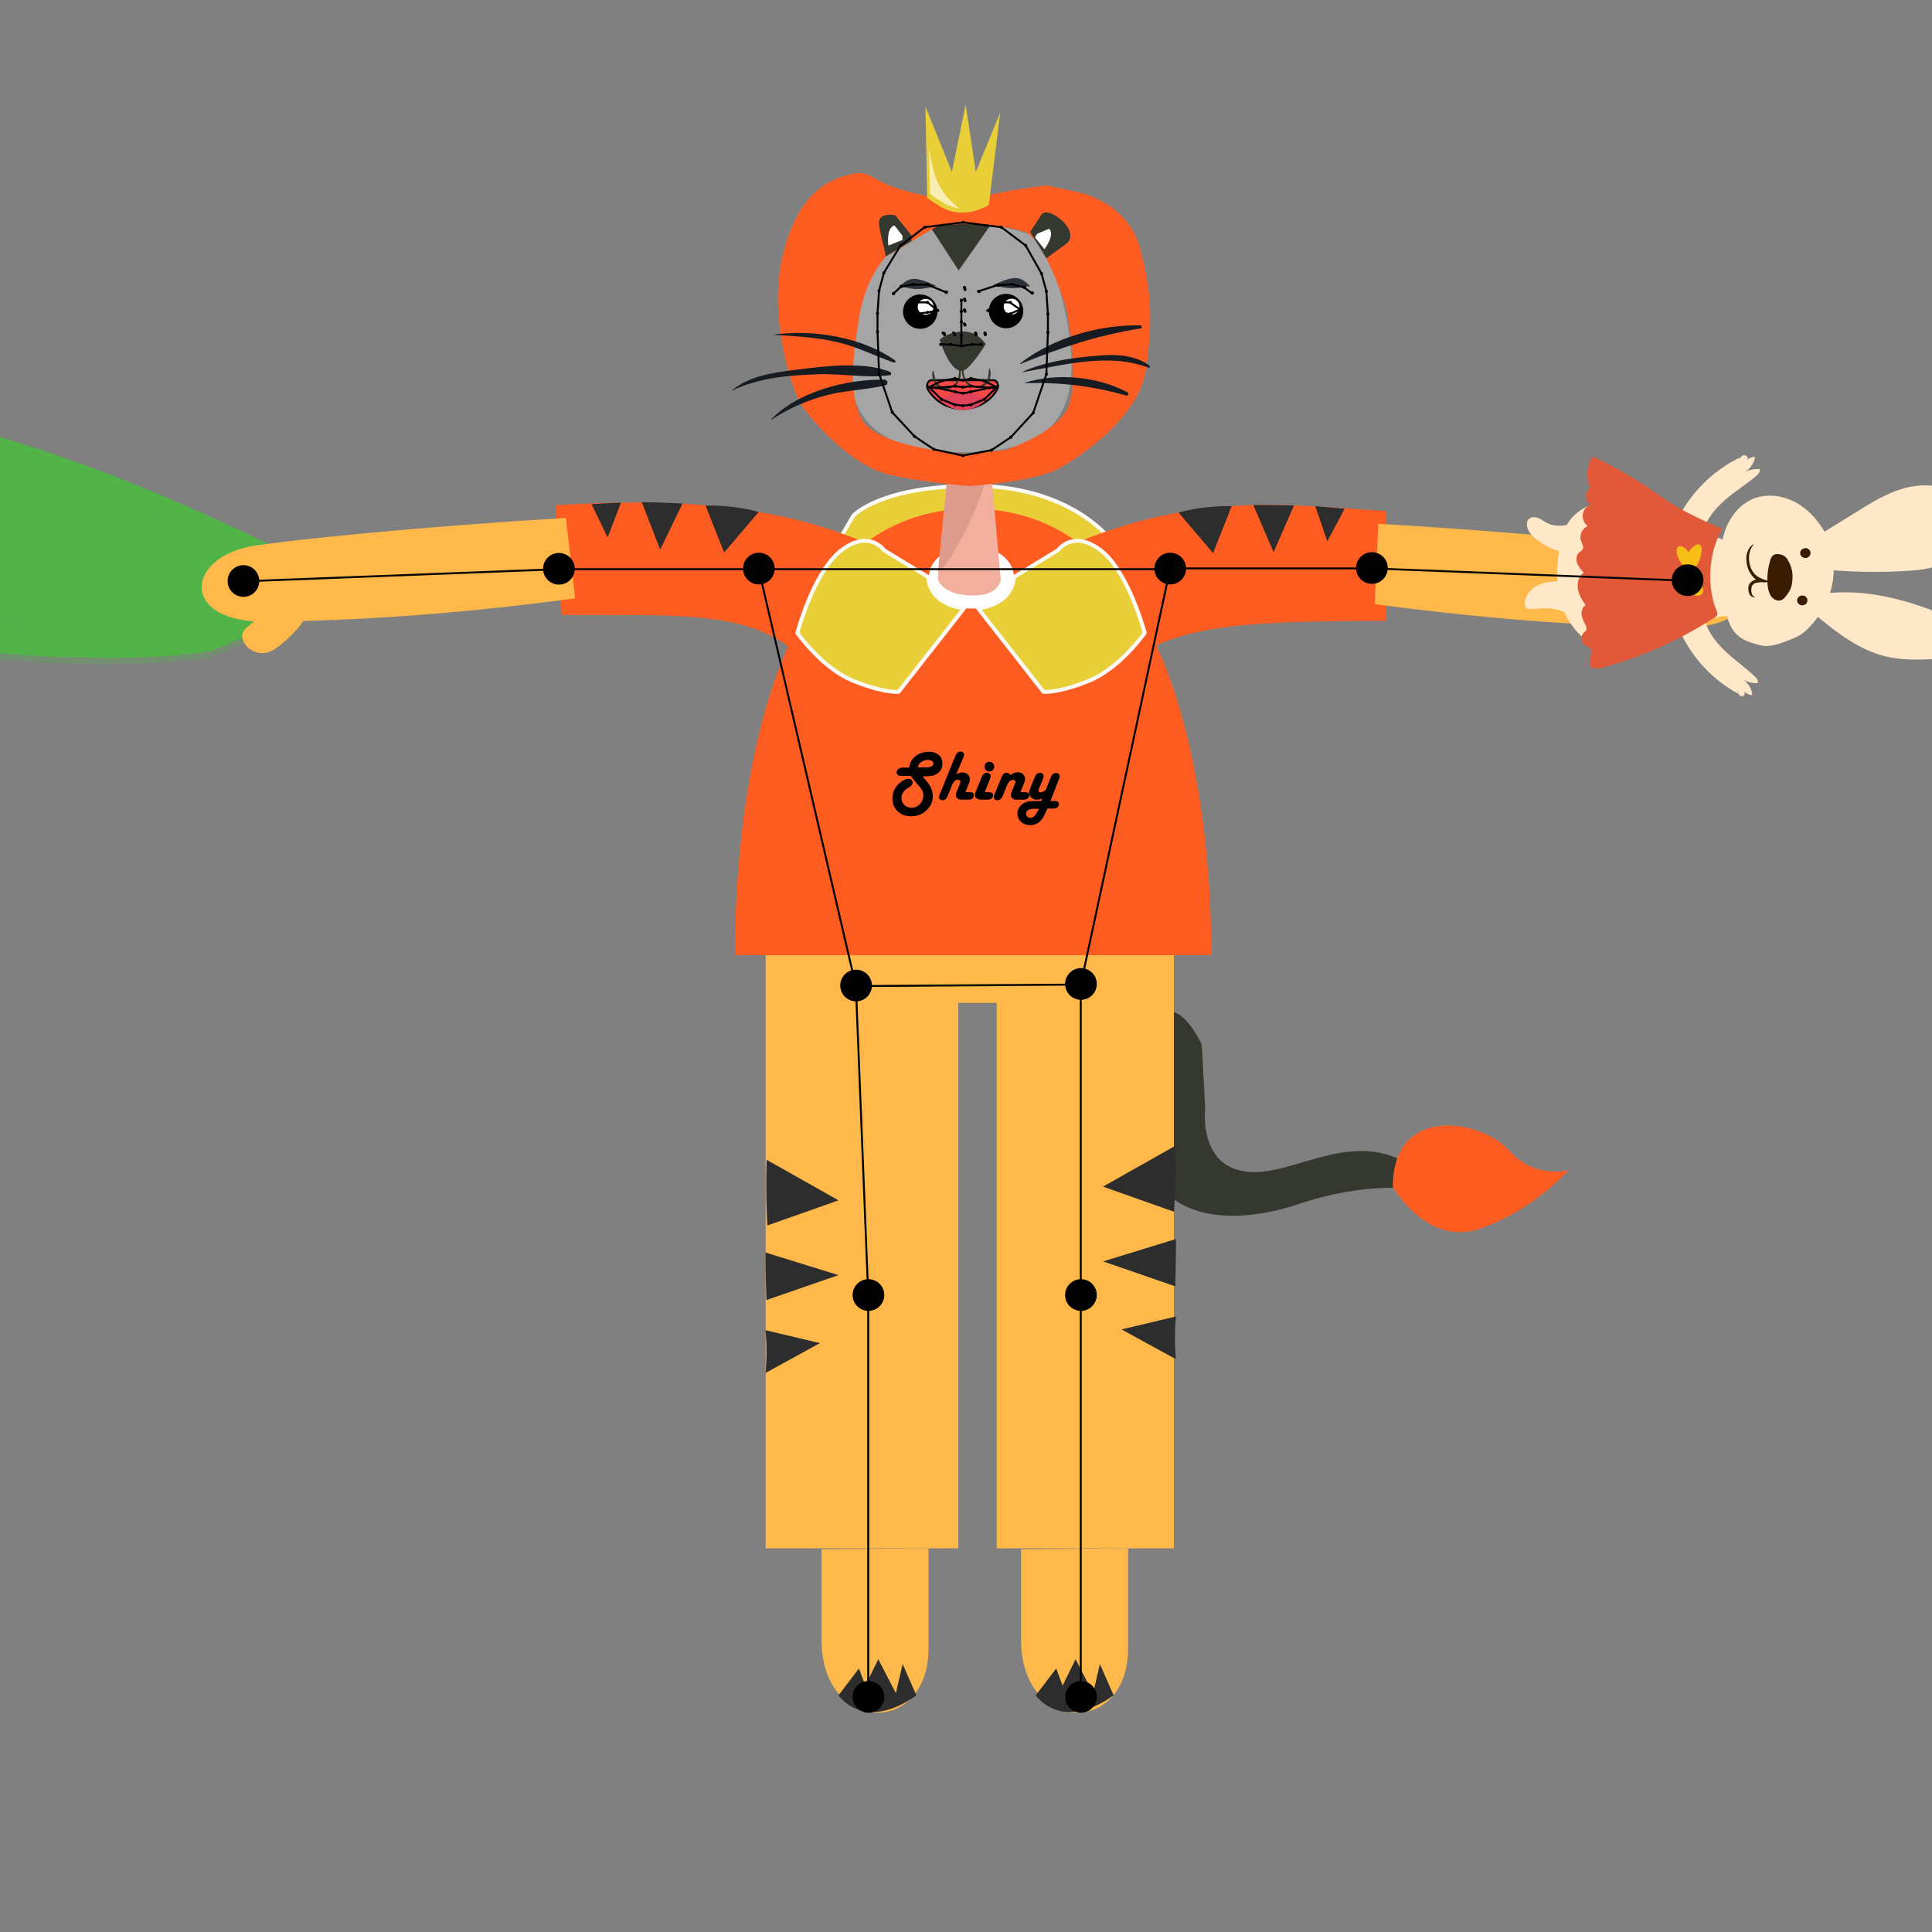 <?xml version="1.0" encoding="utf-8"?>
<!-- Generator: Adobe Illustrator 26.0.2, SVG Export Plug-In . SVG Version: 6.00 Build 0)  -->
<svg version="1.1" xmlns="http://www.w3.org/2000/svg" xmlns:xlink="http://www.w3.org/1999/xlink" x="0px" y="0px"
	 viewBox="0 0 1000 1000" style="enable-background:new 0 0 1000 1000;" xml:space="preserve">
<rect x="0" y="0" width="1000" height="1000" fill="#808080" stroke="none"/>
<style type="text/css">
	.st0{fill:#FFB84A;}
	.st1{fill:#52B349;}
	.st2{opacity:0.3;fill:#52B349;enable-background:new    ;}
	.st3{fill:#35382E;}
	.st4{fill:#FF5C22;}
	.st5{fill:#2C2D2C;}
	.st6{fill:#E8CF38;stroke:#FCFBF7;stroke-width:2;stroke-linecap:round;stroke-linejoin:round;stroke-miterlimit:10;}
	.st7{fill:#FFFFFF;}
	.st8{fill:#FFE8C7;}
	.st9{fill:#E25939;}
	.st10{fill:#F3AF9D;}
	.st11{fill:#DD9B8E;}
	.st12{fill:#F7BF15;}
	.st13{fill:#3A1B04;}
	.st14{opacity:0.29;fill:#FFFFFF;enable-background:new    ;}
	.st15{fill:#2C323A;}
	.st16{fill:#F74848;stroke:#020202;stroke-miterlimit:10;}
	.st17{fill:#E0415B;}
	.st18{fill:#E8CF38;}
	.st19{fill:#F9EDB4;}
	.st20{fill:none;}
	.st21{fill:#171C23;}
	.st22{fill:none;stroke:#000000;stroke-miterlimit:10;}
</style>
<g id="illustration">
	<path class="st0" d="M528.5,801.9v46.8c0,48.8,55.4,50.3,55.4,4.5v-51.8L528.5,801.9z"/>
	<path class="st1" d="M-148,307.3c1.4-4.9-1.8-10.2-6.6-11.6c-5-1.4-10,1.6-11.4,6.4c-0.3,1.2-0.4,2.4-0.3,3.6
		c-4.6-1.5-9.1-2.9-13.4-4.3c1.7-6.4-2.4-13.4-8.8-15.2c-6.2-1.8-12.5,1.6-14.8,7.4c-21.6-7.3-34.8-12.1-34.8-12.1l25.7-24.7
		l-16.6-25c17.9-14.8,38.9-17.6,53.7-17.3c-1.1,1.1-1.9,2.5-2.4,4.1c-1.4,4.9,1.8,10.2,6.6,11.6c5,1.4,10-1.5,11.4-6.4
		c0.8-2.7,0.1-5.6-1.4-7.8c2.9,0.5,4.6,1,4.6,1l22.1,22l-6.5-27.7c14.4-1.5,28.9-2,43.4-1.7c-0.6,0.8-1,1.8-1.3,2.8
		c-1.4,4.9,1.8,10.2,6.6,11.6c5,1.4,10-1.6,11.4-6.4c0.7-2.5,0.3-5-1-7.2c112.8,7.5,267.4,95.4,267.4,95.4l-77.3,31.5
		c-61.8,9-176.2-0.9-258.3-26.3C-149.1,309.9-148.4,308.6-148,307.3z"/>
	<path class="st1" d="M-173.5,214.1c-1.1,1.1-1.9,2.5-2.4,4.1c-1.4,4.9,1.8,10.2,6.6,11.6c5,1.4,10-1.5,11.4-6.4
		c0.8-2.7,0.1-5.6-1.4-7.8c2.9,0.5,4.6,1,4.6,1l18.1,18c-7.7,1.1-17.6,3.6-33,7.1c-24.1,5.6-41.6,1.7-53.6-4.3l-3.9-5.9
		C-209.3,216.5-188.3,213.7-173.5,214.1z"/>
	<path class="st1" d="M70.5,266.6C23.2,278.9,5.7,275.7-62.4,253c-46.1-15.4-54-21-71.2-19.1l-5.5-23.2c14.4-1.5,28.9-2,43.4-1.7
		c-0.6,0.8-1,1.8-1.3,2.8c-1.4,4.9,1.8,10.2,6.6,11.6c5,1.4,10-1.6,11.4-6.4c0.7-2.5,0.3-5-1-7.2c115.4,17.3,231.1,86.4,227,70.8
		l38,24.4C162.9,296,90.6,261.4,70.5,266.6z"/>
	<path class="st2" d="M107.9,340.5c-61.8,9-176.2-0.9-258.3-26.3c0.9-1,1.6-2.2,2-3.6c1.4-4.9-1.8-10.2-6.6-11.6
		c-5-1.4-10,1.6-11.4,6.4c-0.3,1.2-0.4,2.4-0.3,3.6c-4.6-1.5-9.1-2.9-13.4-4.3c1.7-6.4-2.4-13.4-8.8-15.2
		c-6.2-1.8-12.5,1.6-14.8,7.4c-21.6-7.3-34.8-12.1-34.8-12.1l16.4-15.8c13.7,8.7,40.9,16.5,93.4,7.6c94.8-15.9,108,30,153.7,60.1
		c23.6,15.6,101.1-17.9,129.9-15.4L107.9,340.5z"/>
	<path class="st0" d="M425.2,801.9v46.8c0,48.8,55.4,50.3,55.4,4.5v-51.8L425.2,801.9z"/>
	<path class="st3" d="M623.8,574.2c0,0-3.6,29.8,22,32.3c25.6,2.6,57.1-26,90.2,0.8l-1.2,8.4c0,0-26.2-4.9-63.2,7.7
		c-27.1,9.2-88.2,17.6-81.2-57.7s31.1-26.8,31.5-25.2S623.8,574.2,623.8,574.2z"/>
	<path class="st4" d="M720.9,614.2c0,0,17.6,31.6,45.7,21.6c28-10,45.2-30.1,45.2-30.1s-17.3,4.9-30.9-10.4
		C767.3,579.9,721.1,570.9,720.9,614.2z"/>
	<path class="st0" d="M396.3,488.2c0,54.2,0,121.5,0,186.1c0,45.5,0,89.7,0,127.1c56.6,0,58.8,0,99.7,0c0-38.2,0-82.7,0-126
		c0-61.9,0-121.4,0-156.3c5.9,0,14.5,0,19.9,0c0,33.7,0,94.5,0,156.3c0,44.8,0,90.1,0,126c45,0,34.6,0,91.7,0c0-35.1,0-79.5,0-126
		c0-64.9,0-133.8,0-187.2L396.3,488.2L396.3,488.2z"/>
	<path class="st5" d="M396.2,648.3L434,660l-37.3,12.9C396.7,672.9,396.3,662.8,396.2,648.3z"/>
	<path class="st5" d="M396.8,600.3l37.2,21l-36.8,13C397.2,634.3,396.2,621.1,396.8,600.3z"/>
	<path class="st5" d="M396.2,688.5l28.2,6.7l-28.1,15.4C396.3,710.5,397.4,698.9,396.2,688.5z"/>
	<path class="st5" d="M608.7,641.3L571,652.9l37.3,12.9C608.2,665.8,608.7,655.7,608.7,641.3z"/>
	<path class="st5" d="M608.1,593.2l-37.2,21l36.8,13C607.7,627.2,608.7,614,608.1,593.2z"/>
	<path class="st5" d="M608.7,681.4l-28.2,6.7l28.1,15.4C608.6,703.5,607.5,691.8,608.7,681.4z"/>
	<path class="st6" d="M441.7,266.9c0,0,14-15.5,62.7-15.4s69.4,26.7,69.4,26.7l-4.5,1.6l-9.8,8c0,0-13.4-16.7-73.1-14.3
		c-34.4,1.4-38.9,9.3-38.9,9.3l-12.3-4.8L441.7,266.9z"/>
	<path class="st4" d="M380.4,494.4c0-47.3,6-116.9,31.1-167.4c8.4-16.8,18.9-31.5,32-42.5c15.7-13.2,35.3-21.2,59.4-21.2
		c26.1,0,46.9,9.2,63.4,24.3c10.3,9.4,19,21.2,26.2,34.4C620,372.4,627,444.5,627,494.4H380.4L380.4,494.4z"/>
	<ellipse class="st7" cx="502.8" cy="298.7" rx="22" ry="16.3"/>
	<path class="st4" d="M287.7,261.5l3,56.8c58.9,0.3,93.5-2.3,119.3,17.7l48.7-50.2C404.4,259.1,343.7,258.1,287.7,261.5z"/>
	<path class="st4" d="M547.6,284.8l43.3,53.2c27-16.2,67.7-16.3,126.6-16.7v-56.8C661.5,261.1,618.3,254.1,547.6,284.8z"/>
	<path class="st5" d="M648.7,261.4l10.5,24.4l10.6-24.2C669.7,261.6,661.1,261.4,648.7,261.4z"/>
	<path class="st5" d="M610,265.3l17.9,21l9.6-24.3C637.5,262,623.8,261.4,610,265.3z"/>
	<path class="st5" d="M680.8,262l6.2,18.2l9-16.9C696,263.4,689.8,262.7,680.8,262z"/>
	<path class="st5" d="M353.3,260.6l-11.6,23.9l-9.5-24.6C332.2,259.9,340.9,260,353.3,260.6z"/>
	<path class="st5" d="M392.7,265l-17.9,21l-9.6-24.3C365.3,261.7,379,261.1,392.7,265z"/>
	<path class="st5" d="M321.4,260.2l-6.9,18l-8.3-17.2C306.2,260.9,312.5,260.5,321.4,260.2z"/>
	<path class="st0" d="M292.9,268.1c-47.7,2.7-123.1,8.9-160.2,14.2c-37.1,5.3-40.1,40.1,5.3,39.5s95.2-3.5,159.7-12.1L292.9,268.1z"
		/>
	<path class="st0" d="M157.5,320.6l-17-6.8c0,0-6.1,5.5-13,11.2s4.7,18.4,15.3,10.6C153.5,327.8,157.5,320.6,157.5,320.6z"/>
	<path class="st0" d="M711.6,312.7c64.5,8.6,113.3,11.5,158.7,12.1s42.4-34.2,5.3-39.5c-37.1-5.3-114.5-11.5-162.2-14.2L711.6,312.7
		z"/>
	<path class="st8" d="M902.9,359.6c0.3-0.6,0.1-1.2-0.2-1.7c1.1,1.1,2.7,1.8,4.3,1.9c-0.3-3.2-2.1-6.3-4.8-8.1
		c2.2,1.3,4.9,2,7.5,1.9c0.6-1.2-0.4-2.5-1.4-3.4c-5.1-4.9-11-8.9-16.1-13.9c-4.3-4.2-8.1-9.3-9.7-15c2.8-1,5.6-1.8,8.5-2.2
		c0.9-0.1,1.9-0.2,2.8-0.3c1,3.4,2.4,6.8,4.9,9.4c3.4,3.4,8.3,4.8,13,5.9c5.4,1.2,11.7-1.8,16.8-3.8c3.5-1.3,6.5-3.9,9-6.7
		c1.2-1.4,2.4-2.8,3.4-4.3c10.8,8.9,22.2,17.5,35.7,20.6c6.9,1.6,14,1.6,21,1.4c6-0.2,13.1-1.2,15.7-6.6c2-4.1,0.4-9.3-2.8-12.6
		c-3.2-3.3-7.5-5.1-11.8-6.7c-16.5-6.1-34-10-51.5-8.5c1.2-3.8,1.9-7.7,1.9-11.7c13.1,1,26.2,1.1,39.3,0.2
		c6.9-0.5,14.2-1.4,19.7-5.6c3.5-2.7,6-6.6,7.9-10.6c2.6-5.7,4.1-12.6,1.2-18.1c-1.5-2.9-4.1-5-7-6.6c-7.7-4.2-17.2-4-25.6-1.5
		c-8.4,2.5-16,7.2-23.4,11.8c-5.6,3.5-11.2,6.9-16.8,10.4c-3.3-5.5-7.4-10.4-12.7-13.8c-7.3-4.8-16.9-6.5-24.8-3
		c-7.4,3.3-12.5,10.6-14.7,18.4c-0.2,0.8-0.4,1.7-0.6,2.5c-2.8-1.1-5.6-2.4-8.3-3.7c-0.6-0.3-1.2-0.6-1.7-0.8
		c1.7-6.1,6-11.3,10.8-15.6c5.3-4.7,11.4-8.4,16.8-13c1-0.9,2.1-2.1,1.6-3.4c-2.6-0.2-5.3,0.3-7.6,1.5c2.8-1.7,4.7-4.6,5.2-7.8
		c-1.6,0-3.2,0.6-4.3,1.7c0.4-0.5,0.6-1.1,0.3-1.7c-0.4-1-1.9-1.1-2.7-0.5c-0.9,0.6-1.3,1.7-1.7,2.7c0.2-0.6,0.4-1.3,0.6-1.9
		c-13.7,6.6-25.1,17.8-31.9,31.3c-6.5-3.3-13.2-6.4-20.2-8.6c-3.8-1.2-7.8-2-11.8-1.8c-2.6,0.2-5.2,0.8-7.7,1.5
		c-6.9,2.1-13.8,5.5-17.5,11.6c-0.2,0.3-0.4,0.7-0.6,1c-3.6,0.5-7.3,0.5-10.4-1.2c-1.5-0.8-2.8-1.9-4.4-2.5
		c-1.6-0.6-3.6-0.7-4.8,0.6c-0.9,0.9-1.1,2.3-0.9,3.5c0.5,3.5,3.4,6.1,6.3,8.1c3.1,2.2,6.7,4.1,10.3,4.9c-0.9,5.2-1.3,10.5-0.9,15.7
		c-3.6,0.1-7.2,0.6-10.4,2.2c-3.5,1.8-6.4,5.3-6.5,9.2c0,0.9,0.1,1.8,0.8,2.4c0.6,0.5,1.4,0.5,2.1,0.5c4.1,0,8.2-0.7,12.2,0
		c1.9,0.3,3.7,1,5.5,1.7c4.5,10.2,13.6,18.8,24.6,20.5c10,1.6,20-2.4,29-7c2.1-1.1,4.2-2.2,6.3-3.3c6.2,13.4,16.7,24.7,29.7,31.8
		c-0.2-0.6-0.3-1.3-0.5-1.9c0.3,1,0.7,2.1,1.5,2.8C901,360.6,902.5,360.5,902.9,359.6z"/>
	<path class="st9" d="M828.8,345.7c20.8-5.5,40.7-14.4,58.7-26.1c0.6-0.4,1.3-0.9,1.4-1.6c0.1-0.5-0.1-1.1-0.3-1.6
		c-3.9-9.4-4.2-20.3-2-30.3c1.2-5.5,4.2-11.8,4.8-12.4c-9.1-4-18.3-8-26.7-13.4c-3.5-2.2-6.8-4.6-10.2-6.9
		c-9.2-6.3-18.9-11.8-28.9-16.6c-0.4-0.2-0.8-0.4-1.2-0.2c-0.4,0.1-0.7,0.5-0.9,0.9c-2.4,4.6-2.5,10.3-0.5,15
		c-2.9,1.9-2.8,7,0.2,8.7c-2.1,0.8-3.7,2.8-4,5.1c-0.3,2.3,0.8,4.6,2.6,6c-2.8,1.1-4.5,4.6-3.5,7.5c0.5,1.6,1.7,3.4,0.8,4.7
		c-0.4,0.6-1.1,0.9-1.6,1.3c-1.6,1.3-1.8,3.7-1.2,5.6c0.7,1.9,2.1,3.5,3.4,5c-2.6,1.8-3.5,5.3-3,8.4c0.5,3.1,2.2,5.8,4,8.4
		c-1.5,0.9-2.2,2.8-2.1,4.6c0.1,1.8,0.9,3.4,1.7,5c0.6,1.1,1.2,2.4,0.6,3.5c-0.3,0.5-0.8,0.8-1.2,1.2c-1.7,1.7-1.5,4.9,0.5,6.3
		c0.9,0.6,2,1,2.8,1.8c2.1,2.6-1.7,7,0.4,9.5C824.7,346.5,827,346.1,828.8,345.7z"/>
	<path class="st10" d="M491.4,236.4h20.9c0,0,4.3,47.5,5.7,64c-2.1,6.8-9.1,8-15.5,7.8c-8.2-0.1-15.9-3.3-17.1-8.8L491.4,236.4z"/>
	<path class="st11" d="M491.4,236.4h20.9c1.9,12.6-21.6,59.4-26.8,59.4L491.4,236.4z"/>
	<path class="st12" d="M880.4,307.9c1.6-0.6,1.1-3.2,0.6-4.9c-0.8-2.8-2-5.5-3.6-8l-0.3-0.6c2.1-2.7,3.4-6.1,3.7-9.6
		c0.1-1.1-0.1-2.5-1.1-2.9c-0.9-0.4-2,0.1-2.8,0.8c-1.2,0.9-2.3,2-3.2,3.1c-0.6-1.6-2.1-2.8-3.8-3.1c-0.3-0.1-0.7-0.1-1,0.1
		c-0.9,0.3-1.1,1.5-1.1,2.5c0.3,3.8,2.9,7,5.3,9.9c-2.7,2.1-5.7,4.8-5.5,8.2c0,0.5,0.1,0.9,0.4,1.3c0.4,0.6,1.3,0.8,2,0.6
		c0.7-0.2,3-1.8,3.6-2.2c0.9,2.1,2.2,3.3,2.7,3.9C877.3,308.1,877.7,308.9,880.4,307.9z"/>
	<path class="st13" d="M936.5,287.9c1.5-1.7,0.2-4.2-2-4.2c-0.3,0-0.6,0.1-0.8,0.2c-0.1,0-0.3,0-0.4,0.1c-1.6,0.6-2,2.7-0.9,3.9
		C933.5,289.1,935.4,289.2,936.5,287.9z"/>
	<path class="st13" d="M934.9,312.4c1.5-1.7,0.2-4.2-2-4.2c-0.3,0-0.6,0.1-0.8,0.2c-0.1,0-0.3,0-0.4,0.1c-1.6,0.6-2,2.7-0.9,3.9
		C931.8,313.6,933.7,313.7,934.9,312.4z"/>
	<path class="st13" d="M926.2,291.4c-1.3-2.6-2.1-3.9-5-4.5c-1.1-0.2-2.3-0.2-3.2,0.4c-1,0.6-1.5,1.8-1.8,3c-1,3.3-1.5,6.8-1.4,10.2
		c-3.9-1-7-2.6-8.6-6.6c-1.4-3.8-1.4-8.6,1.3-11.8c0.1-0.1,0-0.4-0.2-0.3c-5.6,3.9-3.8,14.3,1.6,18.2c-1.7,0.4-3.3,1.5-3.8,3.1
		c-0.6,2.3,0.1,6.2,3.1,6c0.2,0,0.2-0.3,0-0.3c-2.1-0.3-2.1-4.8-1.1-6c1.2-1.4,3-1.3,4.6-1.5c1,0.2,2,0.2,3.1,0
		c0.1,0.8,0.1,1.6,0.2,2.4c0.3,1.9,0.8,3.8,2,5.3c1.2,1.5,3.3,2.3,5.1,1.6c0.9-0.4,1.5-1,2.1-1.8c2.1-2.5,3.3-4.9,3.5-8.2
		C928.1,296.6,927.4,294,926.2,291.4z"/>
	<path class="st14" d="M508,233.8c-47.1,2.6-65.9-12.7-67.3-37.8s8.7-59.3,22.3-74.6c12.7-6.1,46.2-9.6,71.1,0.5
		c6.8,8,13.8,18.8,18.5,46.2C558.1,200.4,555.2,231.2,508,233.8z"/>
	<g>
		<path class="st15" d="M514,147.6c10.7-5,14.2-5,19.2,0.7C528.2,147.6,527.5,151.1,514,147.6z"/>
		<circle id="leftBrow1_1_" cx="530.4" cy="148.8" r="0.8"/>
		<circle id="leftBrow4_1_" cx="506.8" cy="150.9" r="0.8"/>
		<circle id="leftBrow3_1_" cx="516.8" cy="147.7" r="0.8"/>
		<circle id="leftBrow0_1_" cx="534.4" cy="151.7" r="0.8"/>
		<circle id="leftBrow2_1_" cx="524.1" cy="147.3" r="0.8"/>
	</g>
	<g>
		<path class="st15" d="M484.6,148c-10.7-5-14.2-5-19.2,0.7C470.4,148,471.1,151.5,484.6,148z"/>
		<circle id="rightBrow1_1_" cx="466.6" cy="148.2" r="0.8"/>
		<circle id="rightBrow4_1_" cx="489.9" cy="151.2" r="0.8"/>
		<circle id="rightBrow3_1_" cx="480.1" cy="147.2" r="0.8"/>
		<circle id="rightBrow0_1_" cx="462.6" cy="151.9" r="0.8"/>
		<circle id="rightBrow2_1_" cx="472.8" cy="147.2" r="0.8"/>
	</g>
	<path class="st3" d="M514.4,114.1L496.2,140l-17-26.1C479.2,113.9,494.5,110.9,514.4,114.1z"/>
	<path class="st4" d="M495.1,104.2l1.7,11.7c0,0,22.5,0.2,33.3,4s21.8,39.6,21.8,39.6s7.7,40.3,0,53.1S520.1,233,520.1,233l-18.6,2
		l0.9,16.5c0,0,32.6-2,45.2-8.8s42.4-27.2,45.7-52.3s2.9-39.3-3.4-62.4S559,99.7,559,99.7l-17.5-3.8l-17,2.5L495.1,104.2z"/>
	<path class="st4" d="M495.1,104.2c0,0-20-2.8-32.7-7.4s-12.5-9.1-22.9-6.4c-10.4,2.6-26.3,9.1-34.3,41.5s5,70.7,9.6,77.7
		s25.4,31.8,46.3,36.3c20.8,4.5,41.4,5.7,41.4,5.7l-0.9-16.5c0,0-45.9-2.8-55-17.2s-3.5-43-2.2-51.9c3-21.9,14.2-33.2,14.2-33.2
		l26.9-15.9L497,116L495.1,104.2z"/>
	<g>
		<circle id="Eye1" cx="499.5" cy="155.6" r="0.8"/>
		<circle id="Eye0" cx="499.5" cy="149.8" r="0.8"/>
		<circle id="Eye3" cx="499.5" cy="168.2" r="0.8"/>
		<circle id="rightEye0_00000081611257768153792440000006291407489736388532_" cx="488.8" cy="172.7" r="0.8"/>
		<circle id="rightEye1_00000042008315304097857240000008610243630418942911_" cx="494" cy="172.7" r="0.8"/>
		<circle id="Eye2" cx="499.5" cy="161.1" r="0.8"/>
		<circle id="Eye4" cx="499.5" cy="173.5" r="0.8"/>
		<circle id="leftEye0_00000004524606546506936050000004266365345592802738_" cx="509.9" cy="172.7" r="0.8"/>
		<circle id="leftEye1_00000160187646918699768190000017486383562574340286_" cx="505.1" cy="172.7" r="0.8"/>
	</g>
	<g>
		<circle id="Eye1_00000020364339390683758250000006559555728053628032_" cx="499.2" cy="154.8" r="0.8"/>
		<circle id="Eye0_00000155139215685294336890000012619826737531253689_" cx="499.2" cy="148.8" r="0.8"/>
		<circle id="Eye3_00000035491806058080377030000005696547873003789709_" cx="499.2" cy="167.7" r="0.8"/>
		<circle id="rightEye0_00000176753761161004479700000007247058655722088882_" cx="488.2" cy="172.4" r="0.8"/>
		<circle id="rightEye1_00000164486385875308376450000011540649575715265174_" cx="493.5" cy="172.4" r="0.8"/>
		<circle id="Eye2_00000057105910258195910870000017614515964939794587_" cx="499.2" cy="160.4" r="0.8"/>
		<circle id="Eye4_00000021799447803955048280000013849568676717484183_" cx="499.2" cy="173.2" r="0.8"/>
		<circle id="leftEye0_00000137810160921588989280000017315195943377107892_" cx="509.8" cy="172.4" r="0.8"/>
		<circle id="leftEye1_00000119080277420357358060000010874399258022514345_" cx="504.9" cy="172.4" r="0.8"/>
	</g>
	<path class="st16" d="M516.1,201.6c-1.3,2.4-3.2,4.5-5.5,6.1c-3.4,2.5-7.7,4-12.4,4c-4.7,0-9-1.5-12.4-4c-2.2-1.7-4.1-3.7-5.5-6.1
		c-1.1-2-0.1-4.8,1.8-4.8h32.2C516.2,196.8,517.3,199.7,516.1,201.6z"/>
	<path class="st17" d="M509.9,207.5c-3.2,3-7.2,4.8-11.5,4.8s-8.3-1.8-11.5-4.8c3.2-3,7.2-4.8,11.5-4.8
		C502.7,202.7,506.7,204.5,509.9,207.5z"/>
	<path class="st3" d="M533.2,120.1l5.9-9.1c0,0,1.9-3.2,8.5,1.5s8.3,10.8,4.3,13.7s-10.3,7.5-10.3,7.5L533.2,120.1z"/>
	<path class="st3" d="M471.8,121.9l-8.4-10.5c0,0-9.1-1.8-8.4,4.5s2.5,12,2.5,12l0.9,4.8l13.4-7.9V121.9z"/>
	<path class="st7" d="M459.8,127.1c-1-10.1,3.2-10.4,3.2-10.4l4.1,5.3v2.2L459.8,127.1z"/>
	<path class="st7" d="M540.6,129c5.9-8.3,2.4-10.6,2.4-10.6l-6.2,2.6l-1.1,1.9L540.6,129z"/>
	<path class="st5" d="M434,877.5c0,0,13.1,19.5,40.3,0c-7.1-16.2-7.1-16.2-7.1-16.2l-3.5,15.1l-9.1-17.6l-6.7,13.7l-3.3-8.9
		L434,877.5z"/>
	<path class="st5" d="M536.1,877.5c0,0,13.1,19.5,40.3,0c-7.1-16.2-7.1-16.2-7.1-16.2l-3.5,15.1l-9.1-17.6l-6.7,13.7l-3.3-8.9
		L536.1,877.5z"/>
	<path class="st6" d="M524.8,298.7l22.8-13.9c0,0,7.6-11,22.1,0c14.4,11,22.8,42.8,22.8,42.8s-12.8,18.3-28.9,24.8
		c-16.1,6.5-23.5,5.7-23.5,5.7l-33.9-43.3C506.3,314.8,523.6,313.7,524.8,298.7z"/>
	<path class="st6" d="M480.4,298.7l-22.8-13.9c0,0-7.6-11-22.1,0c-14.4,11-22.8,42.8-22.8,42.8s12.8,18.3,28.9,24.8
		s23.5,5.7,23.5,5.7l33.9-43.3C499,314.8,481.6,313.7,480.4,298.7z"/>
	<path class="st18" d="M505.1,89l-5.3-34.9L492.7,89L479,55.1l0.9,46.6c0.3,1.6,0.1,0.5,0.2,0.9c1.2,0.8,3,2,5.6,3.7
		c13.1,8.6,26.1-0.3,26.1-0.3l5.9-47.7L505.1,89z"/>
	<ellipse transform="matrix(0.316 -0.949 0.949 0.316 203.185 604.302)" cx="520.8" cy="161.2" rx="8.9" ry="8.9"/>
	<path class="st19" d="M483.4,89c-1.1-4-1.8-8.1-2.5-12.2l0.5,22.9c0.1,0.7,0.2,0.9,0.2,0.9l0,0c1.2,0.8,3,2,5.6,3.7
		c3.1,2,6.2,3.1,9.1,3.5C490.2,102.9,485.7,97.2,483.4,89z"/>
	<circle class="st7" cx="523.6" cy="158.7" r="4.1"/>
	<circle cx="476.3" cy="161.3" r="8.9"/>
	<circle class="st7" cx="479.1" cy="158.8" r="4.1"/>
	<g>
		<path class="st3" d="M512.4,191c-0.1-0.2-0.4-0.2-0.5,0c-0.3,1.9-0.1,4.2-1.2,5.9c-1.2,1.9-3.6,3.4-6,2.8c-4.1-0.9-5.8-4.1-6-7.8
			c4-1.6,11.5-13.8,11.5-13.8s-4.1-6.8-12-6.5s-11.8,4.2-11.8,4.2s4.1,13.9,10,16c0.1,3.6-1.2,7.7-5.3,8.5c-2.9,0.6-6-0.7-6.9-3.7
			c-0.5-1.5-0.6-3-1-4.4c-0.1-0.2-0.4-0.2-0.5,0c-1,4.6,2.6,10.3,7.9,9.2c4.6-0.9,7.2-5.1,6.7-9.4c0.2,0,0.4,0,0.6,0
			c-0.1,4.2,2.8,8.8,7.5,8.8C510.6,200.9,513.9,195.9,512.4,191z"/>
		<circle id="nose1_00000006684749373908622000000016191641951720228239_" class="st20" cx="499.6" cy="156.1" r="0.8"/>
		<circle id="nose0_00000022545707968621264270000017413918354742073219_" class="st20" cx="499.6" cy="150.3" r="0.8"/>
		<circle id="nose3_00000065069542036135648760000017845787745490038917_" class="st20" cx="499.6" cy="168.7" r="0.8"/>
		<circle id="rightNose0_00000005225164740355467620000011868712767585962155_" cx="488.9" cy="173.2" r="0.8"/>
		<circle id="rightNose1_00000004509038741366050990000009572962454979352499_" cx="494.1" cy="173.2" r="0.8"/>
		<circle id="nose2_00000068676950634685763560000002227103371097740935_" class="st20" cx="499.6" cy="161.6" r="0.8"/>
		<circle id="nose4_00000026872080488193188870000012016461616692607163_" class="st20" cx="499.6" cy="174" r="0.8"/>
		<circle id="leftNose0_00000003100292247341161130000012550600210831956143_" cx="510" cy="173.2" r="0.8"/>
		<circle id="leftNose1_00000168117134667346052700000008181593255620332983_" cx="505.2" cy="173.2" r="0.8"/>
	</g>
	<path d="M494.9,400.8c1.3-0.7,2.3-1,3.1-1c1.2,0,2.1,0.3,2.9,1c0.7,0.6,1.1,1.5,1.1,2.5c0,0.6-0.1,1.3-0.4,2l-1.9,4.7h2.1
		c1.5,0,2.3,0.5,2.3,1.6c0,0.7-0.3,1.3-0.8,1.7c-0.5,0.4-1.3,0.6-2.3,0.6h-3.6c-0.8,0-1.4-0.2-1.9-0.7c-0.5-0.4-0.8-1-0.8-1.6
		c0-0.4,0.1-1,0.4-1.7l1.7-4.1c0.2-0.5,0.3-0.9,0.3-1.2c0-0.7-0.5-1-1.4-1c-1.2,0-2.3,1.1-3.1,3.2l-2,5c-0.6,1.6-1.6,2.4-2.8,2.4
		c-0.5,0-0.9-0.2-1.3-0.5s-0.5-0.7-0.5-1.1c0-0.3,0.1-0.7,0.3-1.2l0.2-0.5l7.9-19.4c0.7-1.7,1.6-2.5,2.8-2.5c0.5,0,0.9,0.2,1.3,0.5
		s0.5,0.7,0.5,1.2c0,0.4-0.2,1-0.5,1.7L494.9,400.8z"/>
	<path d="M509.7,410h2c1.5,0,2.3,0.5,2.3,1.6c0,0.7-0.3,1.3-0.8,1.7c-0.5,0.4-1.3,0.6-2.3,0.6H508c-1.1,0-1.9-0.2-2.5-0.7
		c-0.6-0.4-0.9-1-0.9-1.8c0-0.4,0.1-0.9,0.4-1.5l3-7.4l0.2-0.5c0.6-1.4,1.4-2,2.7-2c0.5,0,0.9,0.2,1.3,0.5c0.4,0.3,0.6,0.7,0.6,1.2
		c0,0.4-0.2,1-0.5,1.8L509.7,410z"/>
	<path d="M512.1,394.3c0.7,0,1.3,0.2,1.8,0.7s0.7,1.1,0.7,1.8s-0.2,1.3-0.7,1.8s-1.1,0.7-1.8,0.7s-1.3-0.2-1.8-0.7s-0.7-1.1-0.7-1.8
		s0.2-1.3,0.7-1.8S511.4,394.3,512.1,394.3z"/>
	<path d="M528.2,410h2.2c1.5,0,2.3,0.5,2.3,1.6c0,0.7-0.3,1.3-0.8,1.7c-0.5,0.4-1.3,0.6-2.2,0.6h-3.8c-0.7,0-1.4-0.2-1.9-0.7
		c-0.5-0.4-0.8-1-0.8-1.7c0-0.4,0.2-1,0.5-1.8l1.6-4c0.2-0.4,0.3-0.7,0.3-1s-0.1-0.5-0.4-0.7c-0.2-0.2-0.6-0.3-1-0.3
		c-1.2,0-2.2,0.9-3,2.8l-2.1,5.3c-0.6,1.6-1.6,2.4-2.9,2.4c-0.5,0-1-0.2-1.3-0.5c-0.4-0.3-0.5-0.7-0.5-1.2c0-0.3,0.1-0.7,0.3-1.2
		l0.2-0.5l3.7-9c0.5-1.2,1.3-1.8,2.4-1.8c0.9,0,1.6,0.4,2,1.2c1.3-1,2.5-1.5,3.7-1.5c1.1,0,2.1,0.3,2.8,1s1.1,1.5,1.1,2.5
		c0,0.6-0.1,1.2-0.4,1.8L528.2,410z"/>
	<path d="M543.7,414.6h2.1c1.5,0,2.3,0.5,2.3,1.6c0,0.7-0.3,1.3-0.8,1.7c-0.5,0.4-1.3,0.6-2.3,0.6h-2.9c-0.4,1-1,2.4-1.9,4.1
		c-1.6,3-3.9,4.5-7,4.5c-1.8,0-3.4-0.6-4.7-1.7c-1.3-1.2-1.9-2.6-1.9-4.3c0-1.2,0.3-2.3,1-3.3s1.6-1.8,2.7-2.3
		c1.3-0.6,3.2-0.9,5.7-0.9h3l0.5-1.3c-0.9,0.4-1.7,0.6-2.5,0.6c-1.3,0-2.3-0.3-3.1-1s-1.2-1.5-1.2-2.6c0-0.6,0.3-1.6,0.8-2.9l2-4.9
		l0.2-0.5c0.6-1.4,1.5-2,2.7-2c0.5,0,1,0.2,1.3,0.5s0.5,0.8,0.5,1.3c0,0.4-0.2,0.9-0.5,1.7l-1.8,4.3c-0.3,0.7-0.4,1.2-0.4,1.4
		c0,0.6,0.3,0.9,1.1,0.9c0.6,0,1.1-0.2,1.7-0.5s0.9-0.7,1.1-1.1l2.4-5.9l0.2-0.5c0.6-1.4,1.5-2,2.7-2c0.5,0,1,0.2,1.3,0.5
		s0.5,0.8,0.5,1.3c0,0.4-0.1,0.8-0.3,1.2l-0.2,0.5L543.7,414.6z"/>
	<path class="st4" d="M537.8,418.6h-2.5c-2.8,0-4.2,0.9-4.2,2.6c0,0.6,0.2,1.1,0.6,1.5s0.9,0.6,1.5,0.6c0.9,0,1.7-0.3,2.3-1
		C536.2,421.5,536.9,420.3,537.8,418.6z"/>
	<path d="M477.3,401.5l1.7,2.1l1,1.2c1.9,2.3,2.8,4.7,2.8,7.3c0,2.5-0.8,4.7-2.5,6.5c-2.2,2.6-5.2,3.9-8.8,3.9
		c-2.8,0-5.1-0.9-6.9-2.6s-2.7-4-2.7-6.7c0-3.3,1.4-6.1,4.2-8.3c1.5-1.2,2.9-1.8,4.1-1.8c0.7,0,1.2,0.2,1.6,0.6s0.6,0.9,0.6,1.4
		c0,0.8-0.5,1.5-1.4,2.1l-1.5,0.9c-0.8,0.5-1.5,1.2-2.1,2.2c-0.6,0.9-0.8,1.8-0.8,2.8c0,1.4,0.5,2.6,1.5,3.6c1,0.9,2.2,1.4,3.7,1.4
		c1.7,0,3.1-0.6,4.3-1.9c1.2-1.2,1.8-2.7,1.8-4.4c0-1.1-0.2-2-0.7-2.9s-1.6-2.2-3.2-4c-1.1-1.3-2-2.4-2.5-3.3h-4.9
		c-1.7,0-2.5-0.6-2.5-1.7c0-0.8,0.3-1.5,0.9-1.9c0.6-0.5,1.4-0.7,2.5-0.7h3.1c0.2-2.4,1.3-4.4,3.3-5.9c1.9-1.6,4.3-2.3,7-2.3
		c2,0,3.7,0.6,5,1.7s1.9,2.6,1.9,4.4c0,2.4-1,4.2-3.1,5.5c-1.2,0.7-3,1.1-5.5,1.1h-1.9V401.5z"/>
	<path class="st4" d="M475.1,397.2h4.3c2.5,0,3.7-0.7,3.7-2.1c0-0.6-0.3-1-0.8-1.3s-1.2-0.5-2-0.5c-1.3,0-2.5,0.4-3.6,1.2
		S475.2,396.2,475.1,397.2z"/>
	<path class="st21" d="M399.9,173.3c11.5,0.7,23,1.2,34.3,4c9.9,2.4,18.9,7,28.5,10.4c0.7,0.3,1.1-0.8,0.5-1.2
		C446.2,174.4,420.3,170.2,399.9,173.3C399.9,173.3,399.9,173.3,399.9,173.3L399.9,173.3z"/>
	<path class="st21" d="M378.9,202.2c13.9-6.8,29.8-8,45.1-8.5c12.1-0.4,24.8,2.2,36.6,0.5c1-0.1,0.8-1.5,0-1.8
		c-14-5.4-33.4-2.9-48-1.1c-11.9,1.5-24.4,3-33.8,10.8C378.7,202.1,378.8,202.2,378.9,202.2L378.9,202.2z"/>
	<path class="st21" d="M399.3,217.2c9.2-5.9,18.9-10.3,29.6-12.9c9.7-2.4,19.8-2.5,29.4-4.9c1.6-0.4,1.2-2.8-0.4-2.9
		c-19.7-0.3-44.7,6.1-58.7,20.5C399.2,217.2,399.2,217.3,399.3,217.2L399.3,217.2z"/>
	<path class="st21" d="M530.3,198.3c18.7-0.5,34.6,1.4,52.6,6.4c1,0.3,1.6-1.2,0.7-1.6c-15.5-8.3-36.6-10.3-53.4-4.9
		C530.2,198.1,530.2,198.3,530.3,198.3L530.3,198.3z"/>
	<path class="st21" d="M529.4,192.6c21.1-3.6,44.1-10.2,65-2.3c0.7,0.3,1-0.7,0.5-1.1c-9.2-6.8-21.4-5.7-32.3-4.6
		c-11.2,1.1-22.9,3.2-33.3,7.8C529.2,192.4,529.2,192.6,529.4,192.6L529.4,192.6z"/>
	<path class="st21" d="M528.2,188.4c20.7-8.5,40.1-14.9,62.2-18.4c0.9-0.1,0.7-1.6-0.2-1.6c-21.5-0.4-45,6.4-62.2,19.7
		C527.9,188.3,528.1,188.5,528.2,188.4L528.2,188.4z"/>
</g>
<g id="Layer_1">
	<g id="skeleton_1_">
		<circle id="rightShoulder" cx="392.8" cy="294.3" r="8.2"/>
		<circle id="rightElbow" cx="289.3" cy="294.4" r="8.2"/>
		
			<ellipse id="rightWrist" transform="matrix(0.923 -0.385 0.385 0.923 -106.009 71.567)" cx="125.9" cy="300.8" rx="8.2" ry="8.2"/>
		<circle id="rightHip" cx="443.1" cy="510.1" r="8.2"/>
		<circle id="rightKnee" cx="449.5" cy="670.3" r="8.2"/>
		<circle id="rightAnkle" cx="449.5" cy="878.3" r="8.2"/>
		<circle id="leftShoulder" cx="605.7" cy="294.3" r="8.2"/>
		<circle id="leftElbow" cx="710.1" cy="294" r="8.2"/>
		<circle id="leftWrist" cx="873.5" cy="300.3" r="8.2"/>
		<circle id="leftHip" cx="559.5" cy="509.3" r="8.2"/>
		<circle id="leftKnee" cx="559.5" cy="670.3" r="8.2"/>
		<circle id="leftAnkle" cx="559.5" cy="878.3" r="8.2"/>
		<polygon class="st22" points="392.7,294.6 443,510.4 559.4,509.6 605.6,294.6 		"/>
		<polyline class="st22" points="391.7,294.6 289,294.6 125.7,300.9 		"/>
		<polyline class="st22" points="607.1,294.2 710.3,294.2 873.6,300.6 		"/>
		<polyline class="st22" points="443,510.4 449.4,670.6 449.4,878.6 		"/>
		<polyline class="st22" points="559.4,509.6 559.4,670.6 559.4,878.6 		"/>
		<circle id="rightEye0" cx="468.6" cy="160.2" r="0.8"/>
		<circle id="rightBrow1" cx="466.4" cy="148.3" r="0.8"/>
		<circle id="rightBrow4" cx="489.7" cy="151.3" r="0.8"/>
		<circle id="nose1" cx="497.6" cy="161.2" r="0.8"/>
		<circle id="rightBrow3" cx="479.9" cy="147.3" r="0.8"/>
		<circle id="rightEye1" cx="473.8" cy="156.5" r="0.8"/>
		<circle id="rightBrow0" cx="462.4" cy="152" r="0.8"/>
		<circle id="rightBrow2" cx="472.6" cy="147.3" r="0.8"/>
		<circle id="rightEye5" cx="473.8" cy="162.5" r="0.8"/>
		<circle id="rightEye2" cx="480.1" cy="156.5" r="0.8"/>
		<circle id="rightEye3" cx="485.3" cy="160.7" r="0.8"/>
		<circle id="nose0" cx="497.6" cy="155.4" r="0.8"/>
		<circle id="nose3" cx="497.6" cy="173.8" r="0.8"/>
		<circle id="rightNose0" cx="486.9" cy="178.3" r="0.8"/>
		<circle id="rightMouthCorner" cx="480.9" cy="200.4" r="0.8"/>
		<circle id="rightNose1" cx="492.1" cy="178.3" r="0.8"/>
		<circle id="rightUpperLipTop0" cx="487.8" cy="197" r="0.8"/>
		<circle id="nose2" cx="497.6" cy="166.7" r="0.8"/>
		<circle id="nose4" cx="497.6" cy="179.1" r="0.8"/>
		<circle id="upperLipTopMid" cx="498.4" cy="196.8" r="0.8"/>
		<circle id="rightUpperLipTop1" cx="494.3" cy="195.9" r="0.8"/>
		<path id="rightMiddleLip" d="M484.5,199.9c0.4,0,0.8,0.4,0.8,0.8c0,0.4-0.4,0.8-0.8,0.8s-0.8-0.4-0.8-0.8S484.1,199.9,484.5,199.9
			z"/>
		<circle id="lowerLipBottomMid" cx="498.4" cy="210" r="0.8"/>
		<circle id="upperLipBottomMid" cx="498.4" cy="200.4" r="0.8"/>
		<circle id="lowerLipTopMid" cx="498.4" cy="203.5" r="0.8"/>
		<circle id="rightUpperLipBottom1" cx="494.5" cy="199.9" r="0.8"/>
		<circle id="rightLowerLipTop0" cx="494.5" cy="202.8" r="0.8"/>
		<circle id="rightLowerLipBottom1" cx="494.3" cy="209.5" r="0.8"/>
		<circle id="rightLowerLipBottom0" cx="487.3" cy="206.7" r="0.8"/>
		<circle id="rightEye4" cx="480.1" cy="161.7" r="0.8"/>
		<circle id="jawMid" cx="498.4" cy="235.8" r="0.8"/>
		<circle id="rightJaw7" cx="483.4" cy="232.6" r="0.8"/>
		<circle id="rightJaw6" cx="473.4" cy="225.9" r="0.8"/>
		<circle id="rightJaw5" cx="461.8" cy="213.4" r="0.8"/>
		<circle id="rightJaw4" cx="455" cy="193.4" r="0.8"/>
		<circle id="rightJaw3" cx="454.2" cy="171.7" r="0.8"/>
		<circle id="rightJaw2" cx="454.2" cy="162.2" r="0.8"/>
		<circle id="rightJaw1" cx="455" cy="150.5" r="0.8"/>
		<circle id="rightJaw0" cx="457.5" cy="141.2" r="0.8"/>
		<circle id="topMid" cx="498.6" cy="115.1" r="0.8"/>
		<circle id="leftTop0" cx="518.3" cy="117.6" r="0.8"/>
		<circle id="leftTop1" cx="530.9" cy="127.1" r="0.8"/>
		<circle id="leftEye0" cx="528.2" cy="160.2" r="0.8"/>
		<circle id="leftBrow1" cx="530.1" cy="148.7" r="0.8"/>
		<circle id="leftBrow4" cx="506.5" cy="150.8" r="0.8"/>
		<circle id="leftBrow3" cx="516.5" cy="147.6" r="0.8"/>
		<circle id="leftEye1" cx="523" cy="156.5" r="0.8"/>
		<circle id="leftBrow0" cx="534.1" cy="151.6" r="0.8"/>
		<circle id="leftBrow2" cx="523.8" cy="147.2" r="0.8"/>
		<circle id="leftEye5" cx="523" cy="162.5" r="0.8"/>
		<circle id="leftEye2" cx="516.7" cy="156.5" r="0.8"/>
		<circle id="leftEye3" cx="511.5" cy="160.7" r="0.8"/>
		<circle id="leftNose0" cx="508" cy="178.3" r="0.8"/>
		<circle id="leftMouthCorner" cx="515.9" cy="200.4" r="0.8"/>
		<circle id="leftNose1" cx="503.2" cy="178.3" r="0.8"/>
		<circle id="leftUpperLipTop0" cx="509" cy="197" r="0.8"/>
		<circle id="leftUpperLipTop1" cx="502.6" cy="195.9" r="0.8"/>
		<path id="leftMiddleLip" d="M512.3,199.9c0.4,0,0.8,0.4,0.8,0.8c0,0.4-0.4,0.8-0.8,0.8c-0.4,0-0.8-0.4-0.8-0.8
			S511.9,199.9,512.3,199.9z"/>
		<circle id="leftUpperLipBottom1" cx="502.4" cy="199.9" r="0.8"/>
		<circle id="leftLowerLipTop0" cx="502.4" cy="202.8" r="0.8"/>
		<circle id="leftLowerLipBottom1" cx="502.6" cy="209.5" r="0.8"/>
		<circle id="leftLowerLipBottom0" cx="509.5" cy="206.7" r="0.8"/>
		<circle id="leftEye4" cx="516.7" cy="161.7" r="0.8"/>
		<circle id="leftJaw7" cx="513.2" cy="233" r="0.8"/>
		<circle id="leftJaw6" cx="523.2" cy="226.3" r="0.8"/>
		<circle id="leftJaw5" cx="534.8" cy="213.7" r="0.8"/>
		<circle id="leftJaw4" cx="541.6" cy="193.7" r="0.8"/>
		<circle id="leftJaw3" cx="542.4" cy="172.1" r="0.8"/>
		<circle id="leftJaw2" cx="542.4" cy="162.5" r="0.8"/>
		<circle id="leftJaw1" cx="541.6" cy="150.8" r="0.8"/>
		<circle id="leftJaw0" cx="539.1" cy="141.6" r="0.8"/>
		<polyline class="st22" points="498.4,115.1 478.6,117.6 466.1,127.1 457.5,141.2 455,150.5 454.2,162.2 454.2,171.7 455,193.4 
			461.8,213.4 473.4,225.9 483.4,232.6 498.4,235.8 513.2,233 523.2,226.3 534.8,213.7 541.6,193.7 542.4,172.1 542.4,162.5 
			541.6,150.8 539.1,141.6 530.9,127.1 518.3,117.6 498.4,115.1 		"/>
		<polyline class="st22" points="462.4,152 466.4,148.3 472.6,147.3 479.9,147.3 489.7,151.3 		"/>
		<polygon class="st22" points="468.6,160.2 473.8,156.5 480.1,156.5 485.3,160.7 480.1,161.7 473.8,162.5 		"/>
		<polyline class="st22" points="486.9,178.3 492.1,178.3 497.6,179.1 497.6,173.8 497.6,166.7 497.6,161.2 497.6,155.4 		"/>
		<polyline class="st22" points="533.9,151.6 529.9,148.7 523.6,147.2 516.3,147.6 506.3,150.8 		"/>
		<polygon class="st22" points="528,160.2 522.7,156.5 516.4,156.5 511.3,160.7 516.4,161.7 522.7,162.5 		"/>
		<polyline class="st22" points="508,178.3 503,178.3 497.6,179.1 		"/>
		<polygon class="st22" points="480.9,200.4 487.8,197 494.3,195.9 498.4,196.8 502.6,195.9 509,197 515.9,200.4 509.5,206.7 
			502.4,209.5 498.4,210 494.3,209.5 487.3,206.7 		"/>
		<polyline class="st22" points="480.9,200.4 484.5,200.7 494.5,199.9 498.4,200.4 502.4,199.9 512.3,200.7 515.9,200.4 		"/>
		<polyline class="st22" points="480.9,200.4 484.5,200.7 494.5,202.8 498.4,203.6 502.4,202.8 512.3,200.7 515.9,200.4 		"/>
		<circle id="rightTop0" cx="478.7" cy="117.6" r="0.8"/>
		<circle id="rightTop1" cx="466.1" cy="127.1" r="0.8"/>
	</g>
</g>
</svg>
